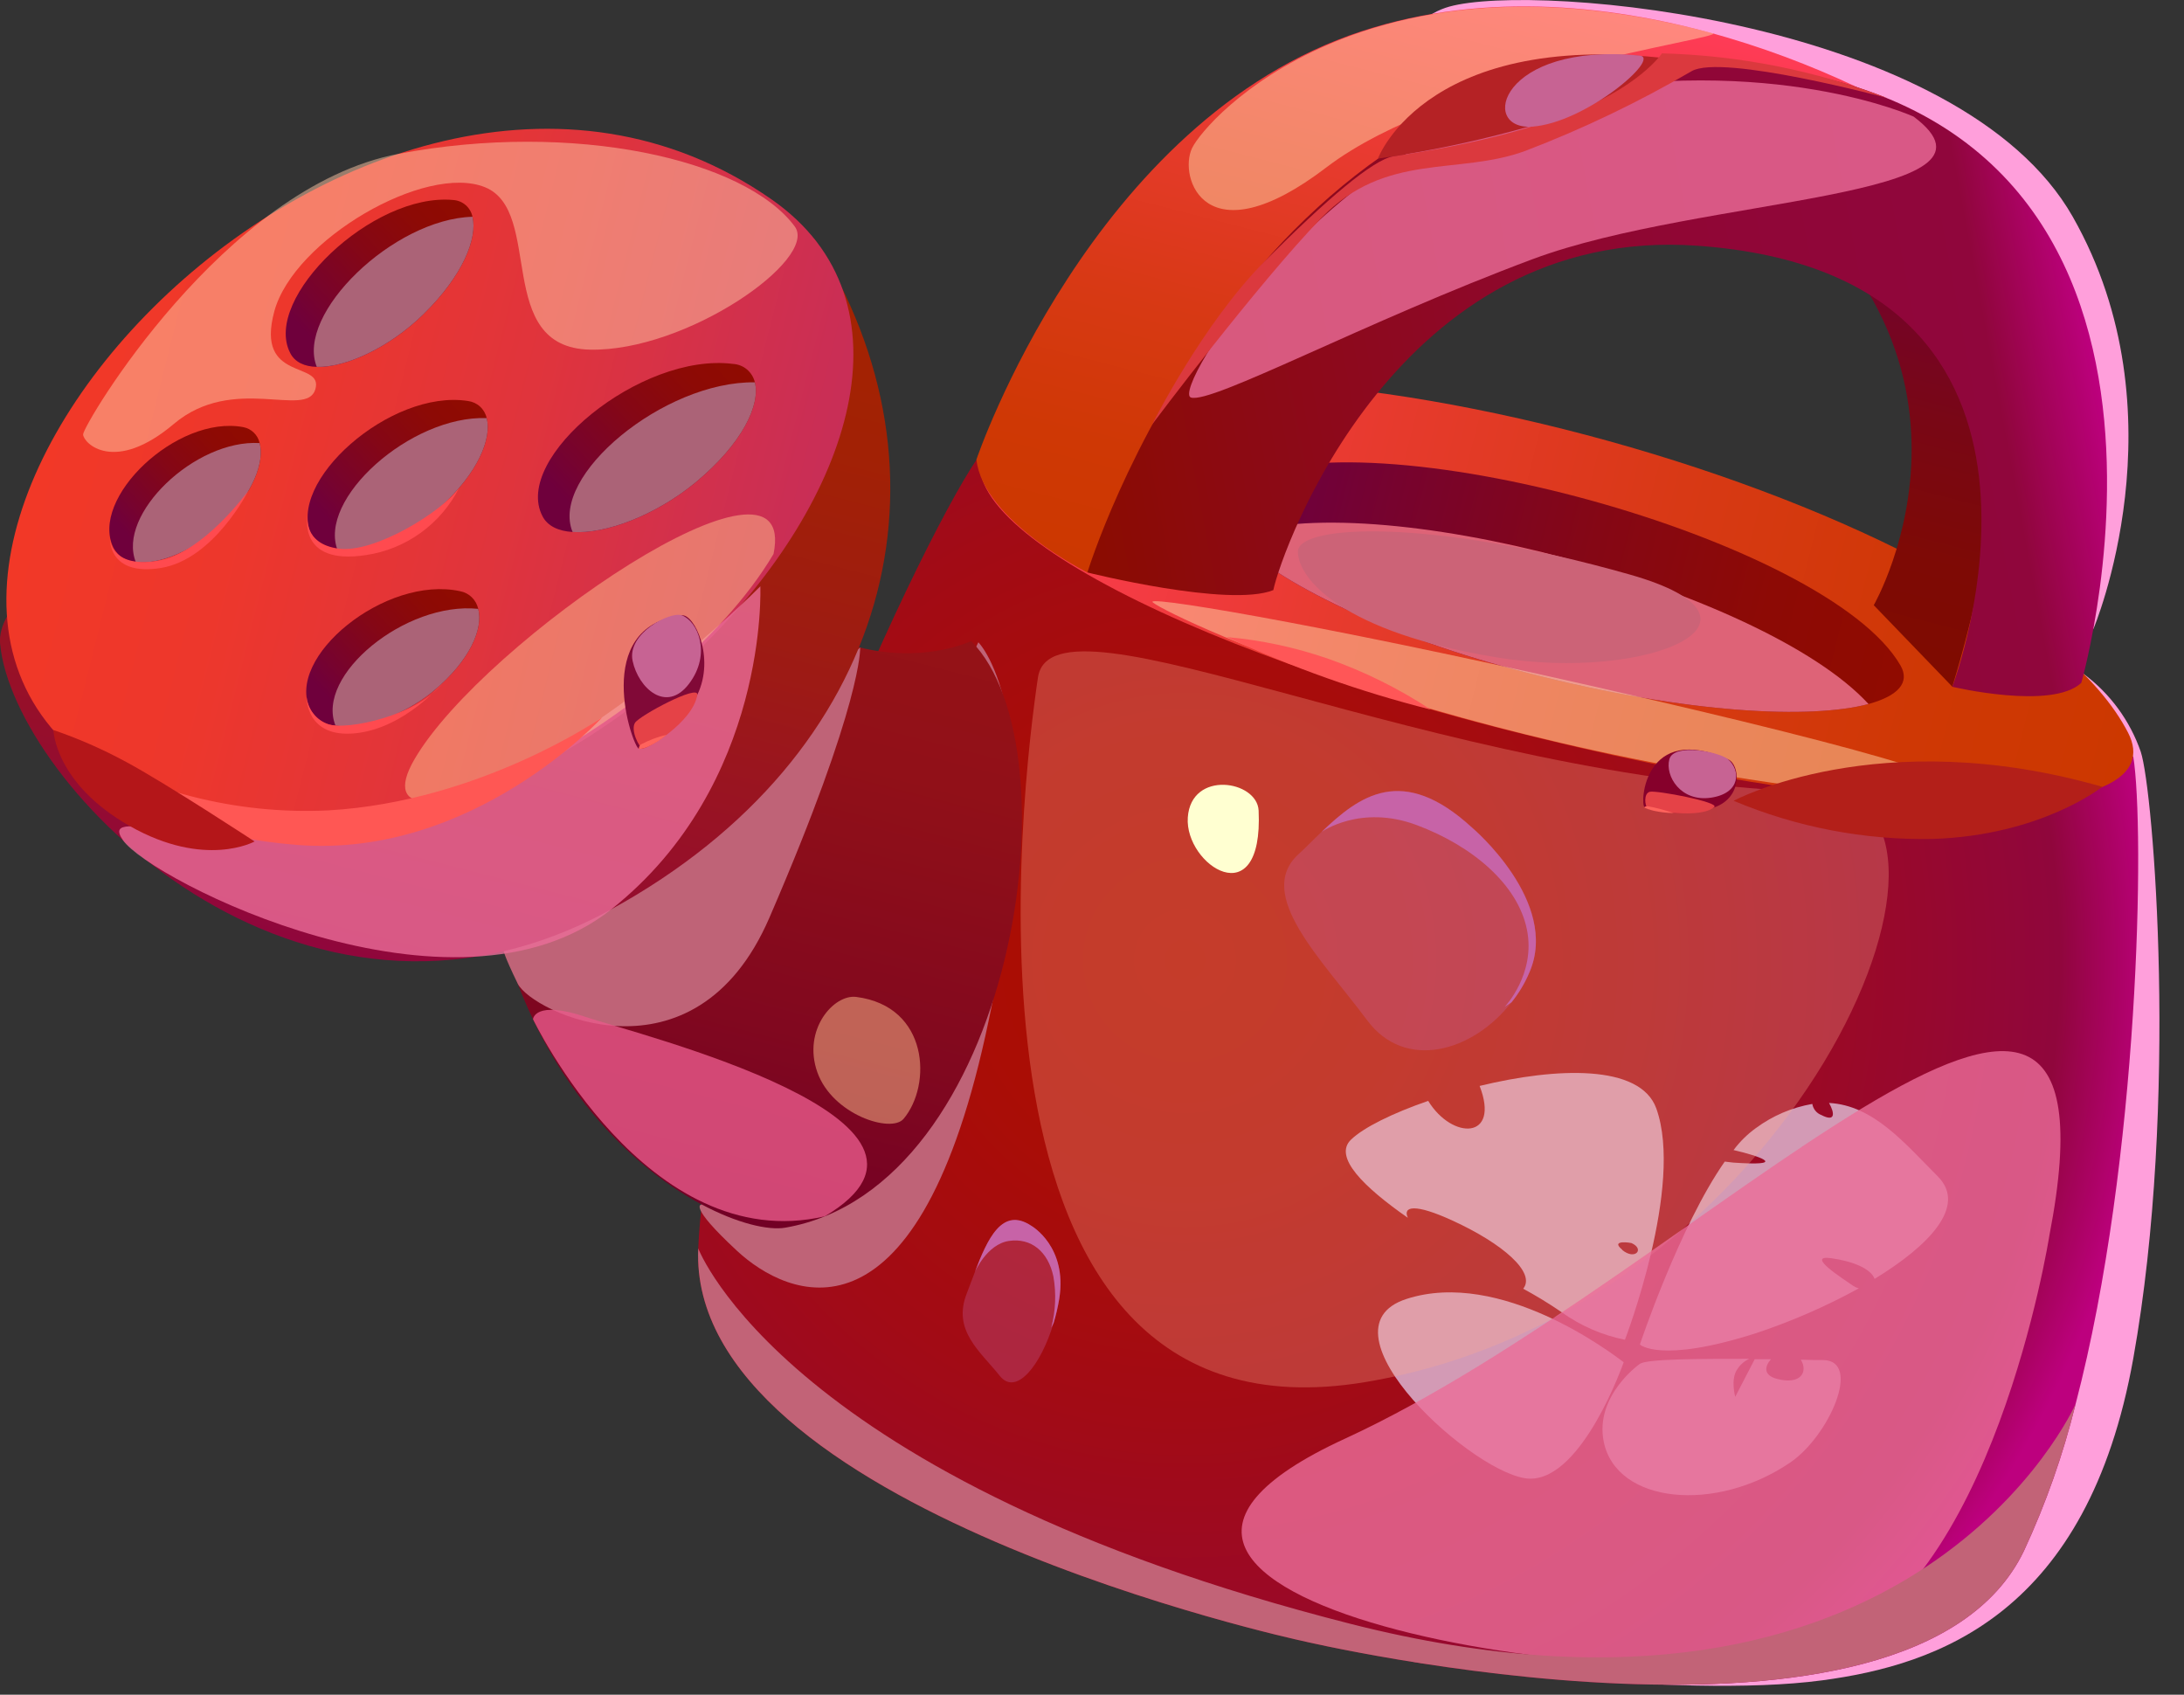 <svg width="58" height="45" viewBox="0 0 58 45" fill="none" xmlns="http://www.w3.org/2000/svg">
<rect x="0" y="0" width="58" height="45" fill="#333333" stroke="none"/>
<path d="M55.592 16.707C55.592 16.707 58.018 10.989 55.046 5.756C52.073 0.524 40.812 -0.471 38.488 0.176C36.165 0.822 34.384 6.564 34.384 6.564C34.384 6.564 39.678 3.141 47.057 6.044C54.437 8.947 55.592 16.707 55.592 16.707Z" fill="#FF9FDB"/>
<path d="M55.336 17.895C56.036 18.415 56.565 19.135 56.852 19.963C57.188 20.974 57.868 29.28 56.654 36.066C55.441 42.852 51.477 44.207 48.388 44.619C44.551 45.132 37.473 44.119 37.473 44.119L55.336 17.895Z" fill="#FF9FDB"/>
<path d="M18.543 33.15C18.244 40.042 34.568 43.568 34.568 43.568C34.568 43.568 50.751 47.395 53.747 41.187C54.33 39.933 54.791 38.624 55.122 37.28C56.825 30.769 56.961 22.005 56.653 20.09L41.492 16.073L26.109 11.961C24.657 13.83 18.842 26.249 18.543 33.15Z" fill="url(#paint0_radial_245_57744)"/>
<g style="mix-blend-mode:multiply">
<path d="M25.982 17.055C25.982 17.055 28.042 19.07 26.164 27.524C24.285 35.978 20.913 34.458 19.573 33.214C18.233 31.971 18.636 31.983 18.636 31.983L25.982 17.055Z" fill="#BF6377"/>
</g>
<path d="M56.515 19.456C57.737 21.837 50.791 22.134 39.952 19.368C30.563 16.973 23.61 13.158 26.813 11.225C32.763 7.634 53.388 13.37 56.515 19.456Z" fill="url(#paint1_linear_245_57744)"/>
<path d="M32.756 14.255C33.826 15.436 36.885 16.929 40.612 17.881C44.854 18.965 48.105 19.097 49.622 18.694C50.41 18.478 50.73 18.123 50.472 17.672C48.544 14.319 36.279 10.93 32.805 12.82C32.183 13.146 32.221 13.661 32.756 14.255Z" fill="url(#paint2_linear_245_57744)"/>
<g style="mix-blend-mode:multiply">
<path d="M32.756 14.254C33.826 15.436 36.885 16.928 40.612 17.881C44.854 18.965 48.105 19.097 49.622 18.694C46.831 15.652 36.399 12.841 32.756 14.254Z" fill="#DE6377"/>
</g>
<path d="M25.79 17.022C28.655 19.896 26.932 31.548 20.854 32.599C19.082 32.907 11.089 29.02 12.981 16.209C12.981 16.209 15.944 12.456 17.515 12.438C21.392 19.163 25.79 17.022 25.79 17.022Z" fill="url(#paint3_linear_245_57744)"/>
<g style="mix-blend-mode:multiply">
<path d="M22.843 17.194C22.843 17.194 22.919 18.621 20.431 24.372C18.449 28.951 14.12 26.881 13.748 26.117C13.376 25.353 13.373 25.24 13.373 25.24L22.843 17.194Z" fill="#BF6377"/>
</g>
<path d="M21.628 6.344C25.572 12.571 23.701 20.04 16.238 24.143C7.93 28.71 0.35 20.813 0.003 17.097C-0.343 13.381 21.628 6.344 21.628 6.344Z" fill="url(#paint4_linear_245_57744)"/>
<path d="M43.55 35.701C43.55 35.701 44.078 36.212 46.604 35.41C47.558 35.096 48.482 34.694 49.364 34.21C49.311 34.196 49.26 34.173 49.214 34.143C48.954 33.959 47.924 33.311 48.633 33.41C49.219 33.492 49.687 33.692 49.783 33.959C51.234 33.073 52.242 32.025 51.464 31.24C50.583 30.355 49.75 29.348 48.573 29.287C48.72 29.546 48.755 29.808 48.37 29.608C48.308 29.585 48.252 29.545 48.21 29.493C48.168 29.442 48.14 29.379 48.129 29.313C47.587 29.407 47.075 29.627 46.631 29.954C46.405 30.117 46.205 30.314 46.038 30.538C46.685 30.687 47.451 30.947 46.247 30.884C46.098 30.879 45.951 30.866 45.804 30.844C44.603 32.555 43.55 35.701 43.55 35.701Z" fill="#D39AB5"/>
<path d="M35.88 30.26C36.212 29.939 36.983 29.558 37.928 29.232C38.568 30.275 39.847 30.265 39.294 28.835C41.334 28.34 43.557 28.253 43.985 29.43C44.727 31.489 43.153 35.575 43.153 35.575C42.547 35.454 41.973 35.204 41.47 34.842C41.141 34.617 40.801 34.409 40.451 34.22C40.792 33.797 39.921 33.027 38.572 32.41C37.573 31.95 37.246 32.031 37.388 32.337C36.225 31.526 35.398 30.721 35.88 30.26ZM43.08 33.19C43.421 33.474 43.688 33.166 43.325 33.007C43.325 33.004 42.743 32.905 43.08 33.183V33.19Z" fill="#D39AB5"/>
<path d="M43.12 36.172C42.803 35.932 39.856 33.683 37.353 34.491C34.85 35.298 39.234 39.252 40.636 39.264C42.037 39.275 43.12 36.172 43.12 36.172Z" fill="#D39AB5"/>
<path d="M42.589 38.278C42.919 39.927 45.561 40.191 47.552 38.828C48.573 38.126 49.453 36.134 48.421 36.114C48.269 36.114 48.058 36.114 47.824 36.104C48.026 36.44 47.81 36.776 47.197 36.615C46.82 36.518 46.863 36.28 47.032 36.092C46.889 36.092 46.747 36.092 46.599 36.092L46.082 37.09C46.082 37.09 45.951 36.615 46.138 36.357C46.215 36.236 46.325 36.14 46.455 36.081C45.168 36.081 43.764 36.081 43.554 36.212C43.548 36.214 42.346 37.06 42.589 38.278Z" fill="#D39AB5"/>
<path d="M20.485 5.291C28.267 10.703 13.476 26.472 3.188 20.793C-6.578 15.403 9.541 -2.322 20.485 5.291Z" fill="url(#paint5_linear_245_57744)"/>
<path d="M28.878 15.201C28.878 15.201 26.104 13.828 25.931 12.201C25.931 12.201 28.98 3.179 36.165 0.828C42.803 -1.343 50.095 2.432 51.943 3.835C51.943 3.835 40.857 0.126 35.784 6.057C30.712 11.987 28.878 15.201 28.878 15.201Z" fill="url(#paint6_linear_245_57744)"/>
<path d="M51.847 18.234L49.761 16.07C49.761 16.07 53.789 9.073 45.719 3.945C45.728 3.945 56.321 3.575 51.847 18.234Z" fill="url(#paint7_linear_245_57744)"/>
<path d="M28.878 15.201C28.878 15.201 33.109 1.362 44.988 1.648C59.917 1.985 55.273 18.132 55.273 18.132C54.493 18.864 51.847 18.236 51.847 18.236C51.847 18.236 55.996 7.304 45.079 6.525C37.115 5.958 34.04 14.593 33.815 15.67C32.633 16.141 28.878 15.201 28.878 15.201Z" fill="url(#paint8_linear_245_57744)"/>
<path d="M8.413 9.742C9.164 9.765 10.319 9.245 11.235 8.355C12.308 7.309 12.685 6.313 12.548 5.756C12.523 5.636 12.46 5.528 12.368 5.447C12.276 5.367 12.161 5.319 12.04 5.311C9.891 5.106 6.962 7.925 7.706 9.372C7.827 9.615 8.083 9.734 8.413 9.742Z" fill="url(#paint9_linear_245_57744)"/>
<g style="mix-blend-mode:multiply">
<path d="M8.413 9.742C9.164 9.765 10.319 9.245 11.235 8.355C12.308 7.309 12.685 6.313 12.548 5.756C10.451 5.813 7.843 8.335 8.413 9.742Z" fill="#AB6377"/>
</g>
<path d="M3.607 14.925C4.227 14.998 5.161 14.626 5.888 13.919C6.739 13.09 7.027 12.256 6.895 11.765C6.872 11.66 6.819 11.563 6.741 11.488C6.664 11.412 6.567 11.362 6.461 11.342C4.699 11.009 2.361 13.24 3.016 14.553C3.075 14.661 3.16 14.752 3.263 14.817C3.367 14.882 3.485 14.919 3.607 14.925Z" fill="url(#paint10_linear_245_57744)"/>
<g style="mix-blend-mode:multiply">
<path d="M3.607 14.925C4.227 14.998 5.161 14.626 5.888 13.919C6.739 13.09 7.027 12.256 6.895 11.765C5.179 11.661 3.099 13.661 3.607 14.925Z" fill="#AB6377"/>
</g>
<path d="M15.206 14.126C16.062 14.187 17.393 13.698 18.471 12.811C19.729 11.767 20.197 10.742 20.047 10.152C20.015 10.018 19.941 9.899 19.837 9.81C19.732 9.722 19.602 9.671 19.466 9.663C17.014 9.352 13.601 12.161 14.406 13.705C14.537 13.965 14.825 14.103 15.206 14.126Z" fill="url(#paint11_linear_245_57744)"/>
<g style="mix-blend-mode:multiply">
<path d="M15.206 14.126C16.062 14.187 17.393 13.698 18.471 12.811C19.729 11.767 20.197 10.742 20.047 10.152C17.633 10.117 14.59 12.637 15.206 14.126Z" fill="#AB6377"/>
</g>
<path d="M8.91 19.267C9.604 19.375 10.669 19.038 11.508 18.351C12.491 17.535 12.838 16.685 12.7 16.166C12.674 16.05 12.615 15.943 12.53 15.86C12.445 15.777 12.338 15.721 12.221 15.699C10.239 15.265 7.55 17.459 8.244 18.851C8.313 18.97 8.41 19.07 8.526 19.143C8.642 19.215 8.774 19.258 8.91 19.267Z" fill="url(#paint12_linear_245_57744)"/>
<g style="mix-blend-mode:multiply">
<path d="M8.91 19.267C9.604 19.375 10.669 19.038 11.508 18.352C12.491 17.535 12.838 16.685 12.7 16.167C10.77 15.967 8.371 17.932 8.91 19.267Z" fill="#AB6377"/>
</g>
<path d="M8.973 14.628C9.699 14.696 10.801 14.262 11.675 13.483C12.702 12.558 13.066 11.637 12.925 11.102C12.899 10.984 12.837 10.877 12.748 10.796C12.659 10.714 12.547 10.663 12.428 10.648C10.368 10.324 7.566 12.815 8.284 14.232C8.355 14.353 8.456 14.453 8.577 14.522C8.698 14.592 8.834 14.628 8.973 14.628Z" fill="url(#paint13_linear_245_57744)"/>
<g style="mix-blend-mode:multiply">
<path d="M8.973 14.628C9.699 14.696 10.801 14.262 11.675 13.483C12.702 12.559 13.066 11.637 12.925 11.102C10.91 11.027 8.413 13.258 8.973 14.628Z" fill="#AB6377"/>
</g>
<g style="mix-blend-mode:multiply" opacity="0.8">
<path d="M20.192 15.568C20.192 15.568 20.422 20.82 16.238 24.143C12.054 27.465 3.993 23.364 3.266 22.311C2.539 21.258 5.848 22.907 10.604 21.698C15.358 20.489 20.192 15.568 20.192 15.568Z" fill="#EB6D98"/>
</g>
<g style="mix-blend-mode:soft-light" opacity="0.5">
<path d="M20.542 14.711C21.249 11.297 12.834 17.027 11.01 20.156C9.185 23.284 17.743 19.43 20.542 14.711Z" fill="#FFBD8D"/>
</g>
<g style="mix-blend-mode:soft-light" opacity="0.3">
<path d="M48.392 21.037C53.26 21.172 47.692 34.8 36.252 36.7C24.813 38.599 27.185 20.562 27.564 17.994C27.943 15.427 38.084 20.747 48.392 21.037Z" fill="#FFA98D"/>
</g>
<g style="mix-blend-mode:multiply" opacity="0.8">
<path d="M54.424 32.813C56.727 20.908 45.108 33.885 35.719 38.201C26.331 42.518 43.662 45.288 48.291 43.824C52.919 42.361 54.424 32.813 54.424 32.813Z" fill="#EB6D98"/>
</g>
<g style="mix-blend-mode:multiply" opacity="0.8">
<path d="M21.904 32.297C26.185 29.753 16.936 27.472 15.566 27.007C14.194 26.542 14.155 27.064 14.155 27.064C14.155 27.064 17.183 33.39 21.904 32.297Z" fill="#E8598A"/>
</g>
<g style="mix-blend-mode:multiply">
<path d="M18.543 33.15C18.244 40.042 34.567 43.568 34.567 43.568C34.567 43.568 50.751 47.396 53.747 41.187C54.33 39.933 54.791 38.624 55.122 37.28C55.122 37.28 50.862 46.927 35.868 43.119C20.873 39.311 18.543 33.15 18.543 33.15Z" fill="#C26377"/>
</g>
<g style="mix-blend-mode:soft-light" opacity="0.5">
<path d="M52.182 21.337C53.169 21.036 51.346 20.315 43.617 18.524C35.888 16.732 30.659 15.837 30.605 15.978C30.55 16.119 39.266 20.438 52.182 21.337Z" fill="#FFD4A6"/>
</g>
<g style="mix-blend-mode:soft-light" opacity="0.5">
<path d="M45.483 0.883C45.897 1 38.45 1.982 35.224 4.445C31.998 6.908 31.285 4.7 31.659 3.93C32.032 3.161 36.263 -1.586 45.483 0.883Z" fill="#FFD4A6"/>
</g>
<g style="mix-blend-mode:multiply" opacity="0.8">
<path d="M50.82 3.097C53.751 5.287 45.184 5.209 40.708 6.879C36.232 8.549 32.17 10.736 31.626 10.555C31.082 10.373 35.253 3.672 41.161 2.529C47.07 1.386 50.82 3.097 50.82 3.097Z" fill="#EB6D98"/>
</g>
<g style="mix-blend-mode:soft-light" opacity="0.5">
<path d="M23.996 29.709C24.751 28.813 24.671 26.721 22.741 26.472C22.141 26.394 21.307 27.344 21.706 28.471C22.105 29.597 23.666 30.099 23.996 29.709Z" fill="#FFBD8D"/>
</g>
<path d="M15.993 19.048C15.993 19.048 12.756 21.288 8.723 21.518C6.266 21.637 3.83 21.012 1.728 19.722C1.728 19.722 3.219 22.07 7.894 22.436C12.569 22.802 15.993 19.048 15.993 19.048Z" fill="#FF5754"/>
<path d="M44.988 1.648C44.988 1.648 41.867 3.454 36.593 4.212C36.593 4.212 37.933 0.559 44.988 1.648Z" fill="#B52225"/>
<path d="M55.829 20.892C55.829 20.892 54.215 22.185 51.322 22.277C49.511 22.311 47.712 21.966 46.04 21.264C46.04 21.264 49.883 19.185 55.829 20.892Z" fill="#B31F19"/>
<g style="mix-blend-mode:multiply" opacity="0.3">
<path d="M40.141 26.615C39.116 27.932 37.313 28.447 36.307 27.091C35.103 25.476 33.318 23.754 34.48 22.685C34.685 22.502 34.883 22.287 35.099 22.088C36.095 21.137 37.239 20.265 39.1 21.978C39.1 21.978 41.426 23.945 40.621 25.809C40.5 26.1 40.338 26.371 40.141 26.615Z" fill="#C763A7"/>
</g>
<g style="mix-blend-mode:multiply">
<path d="M40.14 26.615L39.959 26.736C39.959 26.736 40.791 25.87 40.55 24.681C40.309 23.492 39.114 22.465 37.621 21.908C36.129 21.351 35.097 22.091 35.097 22.091C36.093 21.141 37.237 20.269 39.098 21.982C39.098 21.982 41.424 23.948 40.619 25.813C40.498 26.102 40.337 26.372 40.14 26.615Z" fill="#C763A7"/>
</g>
<g style="mix-blend-mode:multiply" opacity="0.3">
<path d="M27.981 35.128C27.649 36.242 26.989 37.082 26.552 36.535C26.029 35.879 25.282 35.328 25.677 34.337C25.746 34.154 25.814 33.971 25.886 33.787C26.221 32.908 26.611 32.036 27.391 32.56C27.391 32.56 28.352 33.11 28.128 34.498C28.093 34.711 28.043 34.922 27.981 35.128Z" fill="#C763A7"/>
</g>
<g style="mix-blend-mode:multiply">
<path d="M27.981 35.128L27.917 35.256C28.034 34.812 28.054 34.348 27.975 33.896C27.834 33.231 27.382 32.864 26.795 32.951C26.207 33.037 25.888 33.778 25.888 33.778C26.224 32.899 26.613 32.028 27.393 32.551C27.393 32.551 28.354 33.101 28.13 34.489C28.094 34.705 28.045 34.919 27.981 35.128Z" fill="#C763A7"/>
</g>
<path d="M18.106 16.339C18.436 16.298 18.998 17.459 18.518 18.45C18.037 19.441 17.132 19.93 16.965 19.881C16.799 19.831 15.68 16.632 18.106 16.339Z" fill="#810937"/>
<g style="mix-blend-mode:multiply">
<path d="M18.106 16.339C18.53 16.493 18.902 17.357 18.3 18.154C17.698 18.951 16.954 18.276 16.8 17.548C16.646 16.819 17.8 16.227 18.106 16.339Z" fill="#C76393"/>
</g>
<path d="M18.518 18.451C18.565 18.156 16.987 19 16.864 19.192C16.741 19.385 16.967 19.837 17.063 19.874C17.159 19.91 18.4 19.18 18.518 18.451Z" fill="#E54247"/>
<path d="M17.704 19.509C17.465 19.566 17.235 19.653 17.018 19.769C17.002 19.783 16.988 19.8 16.979 19.819C16.97 19.838 16.965 19.859 16.965 19.881C16.965 19.881 16.965 19.918 17.207 19.826C17.386 19.744 17.554 19.638 17.704 19.509Z" fill="#FF635C"/>
<path d="M45.898 20.166C46.201 20.302 46.294 21.159 45.536 21.436C44.778 21.712 43.806 21.533 43.675 21.436C43.544 21.339 43.664 19.165 45.898 20.166Z" fill="#86002B"/>
<g style="mix-blend-mode:multiply">
<path d="M45.898 20.167C46.218 20.445 46.243 21.06 45.44 21.181C44.636 21.302 44.214 20.606 44.332 20.163C44.449 19.72 45.666 19.963 45.898 20.167Z" fill="#C76393"/>
</g>
<path d="M45.526 21.429C45.67 21.3 43.99 20.982 43.816 21.024C43.642 21.066 43.682 21.401 43.755 21.463C43.827 21.526 45.169 21.753 45.526 21.429Z" fill="#E54247"/>
<path d="M44.444 21.59C44.218 21.51 43.986 21.449 43.751 21.407C43.686 21.407 43.666 21.438 43.666 21.438C43.666 21.438 43.653 21.458 43.896 21.524C44.076 21.565 44.26 21.587 44.444 21.59Z" fill="#FF635C"/>
<path d="M6.599 13.024C6.599 13.024 5.682 14.855 4.271 15.082C2.86 15.309 2.92 14.286 2.92 14.286C2.92 14.286 2.92 15.081 4.155 14.897C5.39 14.714 6.599 13.024 6.599 13.024Z" fill="#FF4A4F"/>
<path d="M12.196 12.95C11.954 13.427 11.602 13.839 11.17 14.15C10.738 14.462 10.238 14.664 9.713 14.74C7.887 15.02 8.17 13.674 8.17 13.674C8.17 13.674 8.036 14.438 8.991 14.568C9.947 14.698 11.744 13.586 12.196 12.95Z" fill="#FF4A4F"/>
<path d="M11.753 18.132C11.753 18.132 10.76 19.335 9.439 19.471C8.119 19.606 8.143 18.513 8.143 18.513C8.162 18.671 8.224 18.822 8.322 18.947C8.419 19.073 8.549 19.169 8.698 19.225C9.207 19.414 11.133 18.982 11.753 18.132Z" fill="#FF4A4F"/>
<path d="M6.761 22.344C6.761 22.344 4.416 20.804 3.348 20.231C2.729 19.895 2.084 19.612 1.418 19.384C1.418 19.384 1.453 20.806 3.453 21.938C5.453 23.07 6.761 22.344 6.761 22.344Z" fill="#B41619"/>
<g style="mix-blend-mode:soft-light" opacity="0.5">
<path d="M21.107 6.015C21.74 6.883 18.231 9.341 15.667 9.284C13.102 9.227 14.454 5.608 12.879 4.971C11.305 4.333 7.802 6.363 7.285 8.267C6.768 10.172 8.609 9.56 8.373 10.341C8.137 11.121 6.197 9.923 4.617 11.256C3.037 12.59 2.214 11.771 2.207 11.535C2.2 11.299 5.943 4.962 10.589 4.084C15.235 3.207 19.782 4.225 21.107 6.015Z" fill="#FFC8A6"/>
</g>
<path d="M50.115 2.601C50.115 2.601 45.728 1.423 44.924 1.89C43.512 2.714 42.037 3.421 40.512 4.005C38.713 4.668 36.803 4.02 35.093 5.787C33.383 7.555 30.598 11.269 30.598 11.269C30.598 11.269 31.945 8.584 33.59 6.934C35.235 5.284 36.468 4.24 36.998 4.152C37.527 4.064 39.605 3.786 41.562 3.066C43.519 2.346 44.136 1.417 44.136 1.417C46.18 1.47 48.202 1.87 50.115 2.601Z" fill="#DB393E"/>
<g style="mix-blend-mode:multiply">
<path d="M43.544 1.476C44.134 1.535 42.094 3.273 40.681 3.363C39.268 3.452 39.836 1.114 43.544 1.476Z" fill="#C76393"/>
</g>
<g style="mix-blend-mode:soft-light">
<path d="M33.425 21.524C33.554 24.35 31.457 22.973 31.544 21.707C31.631 20.441 33.387 20.72 33.425 21.524Z" fill="#FFFFD1"/>
</g>
<path d="M37.995 18.841C37.145 18.282 36.232 17.83 35.275 17.493C34.402 17.19 33.496 16.996 32.576 16.916C34.319 17.728 36.133 18.372 37.995 18.841Z" fill="#FF5657"/>
<g style="mix-blend-mode:multiply">
<path d="M43.282 15.256C47.529 16.465 43.795 18.121 39.736 17.454C35.677 16.788 34.479 15.385 34.468 14.652C34.457 13.919 38.02 13.76 43.282 15.256Z" fill="#CC6377"/>
</g>
<defs>
<radialGradient id="paint0_radial_245_57744" cx="0" cy="0" r="1" gradientUnits="userSpaceOnUse" gradientTransform="translate(31.48 25.53) rotate(-165.604) scale(25.691 25.915)">
<stop stop-color="#AC0E00"/>
<stop offset="0.21" stop-color="#AA0D05"/>
<stop offset="0.47" stop-color="#A20B15"/>
<stop offset="0.76" stop-color="#97082E"/>
<stop offset="0.9" stop-color="#90063C"/>
<stop offset="1" stop-color="#BD007E"/>
</radialGradient>
<linearGradient id="paint1_linear_245_57744" x1="56.793" y1="19.502" x2="26.131" y2="11.786" gradientUnits="userSpaceOnUse">
<stop stop-color="#CC3800"/>
<stop offset="0.19" stop-color="#CF3805"/>
<stop offset="0.42" stop-color="#D83915"/>
<stop offset="0.68" stop-color="#E73A2E"/>
<stop offset="0.96" stop-color="#FC3B51"/>
<stop offset="1" stop-color="#FF3B57"/>
</linearGradient>
<linearGradient id="paint2_linear_245_57744" x1="50.584" y1="17.929" x2="32.353" y2="13.341" gradientUnits="userSpaceOnUse">
<stop stop-color="#900B00"/>
<stop offset="0.21" stop-color="#8D0A05"/>
<stop offset="0.47" stop-color="#850715"/>
<stop offset="0.76" stop-color="#77032E"/>
<stop offset="0.9" stop-color="#6F003C"/>
</linearGradient>
<linearGradient id="paint3_linear_245_57744" x1="17.079" y1="31.776" x2="21.763" y2="13.527" gradientUnits="userSpaceOnUse">
<stop stop-color="#720025"/>
<stop offset="0.28" stop-color="#81081F"/>
<stop offset="0.67" stop-color="#911018"/>
<stop offset="0.98" stop-color="#961316"/>
</linearGradient>
<linearGradient id="paint4_linear_245_57744" x1="9.355" y1="25.41" x2="14.706" y2="4.564" gradientUnits="userSpaceOnUse">
<stop stop-color="#90063C"/>
<stop offset="0.15" stop-color="#950D2E"/>
<stop offset="0.47" stop-color="#9D1A15"/>
<stop offset="0.76" stop-color="#A22105"/>
<stop offset="1" stop-color="#A42400"/>
</linearGradient>
<linearGradient id="paint5_linear_245_57744" x1="21.383" y1="15.306" x2="1.377" y2="10.271" gradientUnits="userSpaceOnUse">
<stop stop-color="#C82E57"/>
<stop offset="0.03" stop-color="#CA2E55"/>
<stop offset="0.4" stop-color="#E0343C"/>
<stop offset="0.73" stop-color="#ED372C"/>
<stop offset="1" stop-color="#F23827"/>
</linearGradient>
<linearGradient id="paint6_linear_245_57744" x1="36.634" y1="17.185" x2="41.108" y2="-0.247" gradientUnits="userSpaceOnUse">
<stop stop-color="#CC3800"/>
<stop offset="0.19" stop-color="#CF3805"/>
<stop offset="0.42" stop-color="#D83915"/>
<stop offset="0.68" stop-color="#E73A2E"/>
<stop offset="0.96" stop-color="#FC3B51"/>
<stop offset="1" stop-color="#FF3B57"/>
</linearGradient>
<linearGradient id="paint7_linear_245_57744" x1="47.305" y1="17.067" x2="50.426" y2="4.906" gradientUnits="userSpaceOnUse">
<stop stop-color="#7F0B00"/>
<stop offset="0.24" stop-color="#7E0A05"/>
<stop offset="0.53" stop-color="#790715"/>
<stop offset="0.85" stop-color="#73032E"/>
<stop offset="1" stop-color="#6F003C"/>
</linearGradient>
<linearGradient id="paint8_linear_245_57744" x1="55.502" y1="8.773" x2="28.621" y2="13.82" gradientUnits="userSpaceOnUse">
<stop stop-color="#BD007E"/>
<stop offset="0.1" stop-color="#90063C"/>
<stop offset="0.32" stop-color="#900637"/>
<stop offset="0.57" stop-color="#8E0829"/>
<stop offset="0.84" stop-color="#8C0A12"/>
<stop offset="1" stop-color="#8B0C00"/>
</linearGradient>
<linearGradient id="paint9_linear_245_57744" x1="12.408" y1="5.334" x2="7.92" y2="9.534" gradientUnits="userSpaceOnUse">
<stop stop-color="#900B00"/>
<stop offset="0.21" stop-color="#8D0A05"/>
<stop offset="0.47" stop-color="#850715"/>
<stop offset="0.76" stop-color="#77032E"/>
<stop offset="0.9" stop-color="#6F003C"/>
</linearGradient>
<linearGradient id="paint10_linear_245_57744" x1="6.764" y1="11.415" x2="3.208" y2="14.742" gradientUnits="userSpaceOnUse">
<stop stop-color="#900B00"/>
<stop offset="0.21" stop-color="#8D0A05"/>
<stop offset="0.47" stop-color="#850715"/>
<stop offset="0.76" stop-color="#77032E"/>
<stop offset="0.9" stop-color="#6F003C"/>
</linearGradient>
<linearGradient id="paint11_linear_245_57744" x1="19.726" y1="9.502" x2="14.845" y2="14.071" gradientUnits="userSpaceOnUse">
<stop stop-color="#900B00"/>
<stop offset="0.21" stop-color="#8D0A05"/>
<stop offset="0.47" stop-color="#850715"/>
<stop offset="0.76" stop-color="#77032E"/>
<stop offset="0.9" stop-color="#6F003C"/>
</linearGradient>
<linearGradient id="paint12_linear_245_57744" x1="12.439" y1="15.635" x2="8.623" y2="19.207" gradientUnits="userSpaceOnUse">
<stop stop-color="#900B00"/>
<stop offset="0.21" stop-color="#8D0A05"/>
<stop offset="0.47" stop-color="#850715"/>
<stop offset="0.76" stop-color="#77032E"/>
<stop offset="0.9" stop-color="#6F003C"/>
</linearGradient>
<linearGradient id="paint13_linear_245_57744" x1="12.72" y1="10.625" x2="8.586" y2="14.494" gradientUnits="userSpaceOnUse">
<stop stop-color="#900B00"/>
<stop offset="0.21" stop-color="#8D0A05"/>
<stop offset="0.47" stop-color="#850715"/>
<stop offset="0.76" stop-color="#77032E"/>
<stop offset="0.9" stop-color="#6F003C"/>
</linearGradient>
</defs>
</svg>
